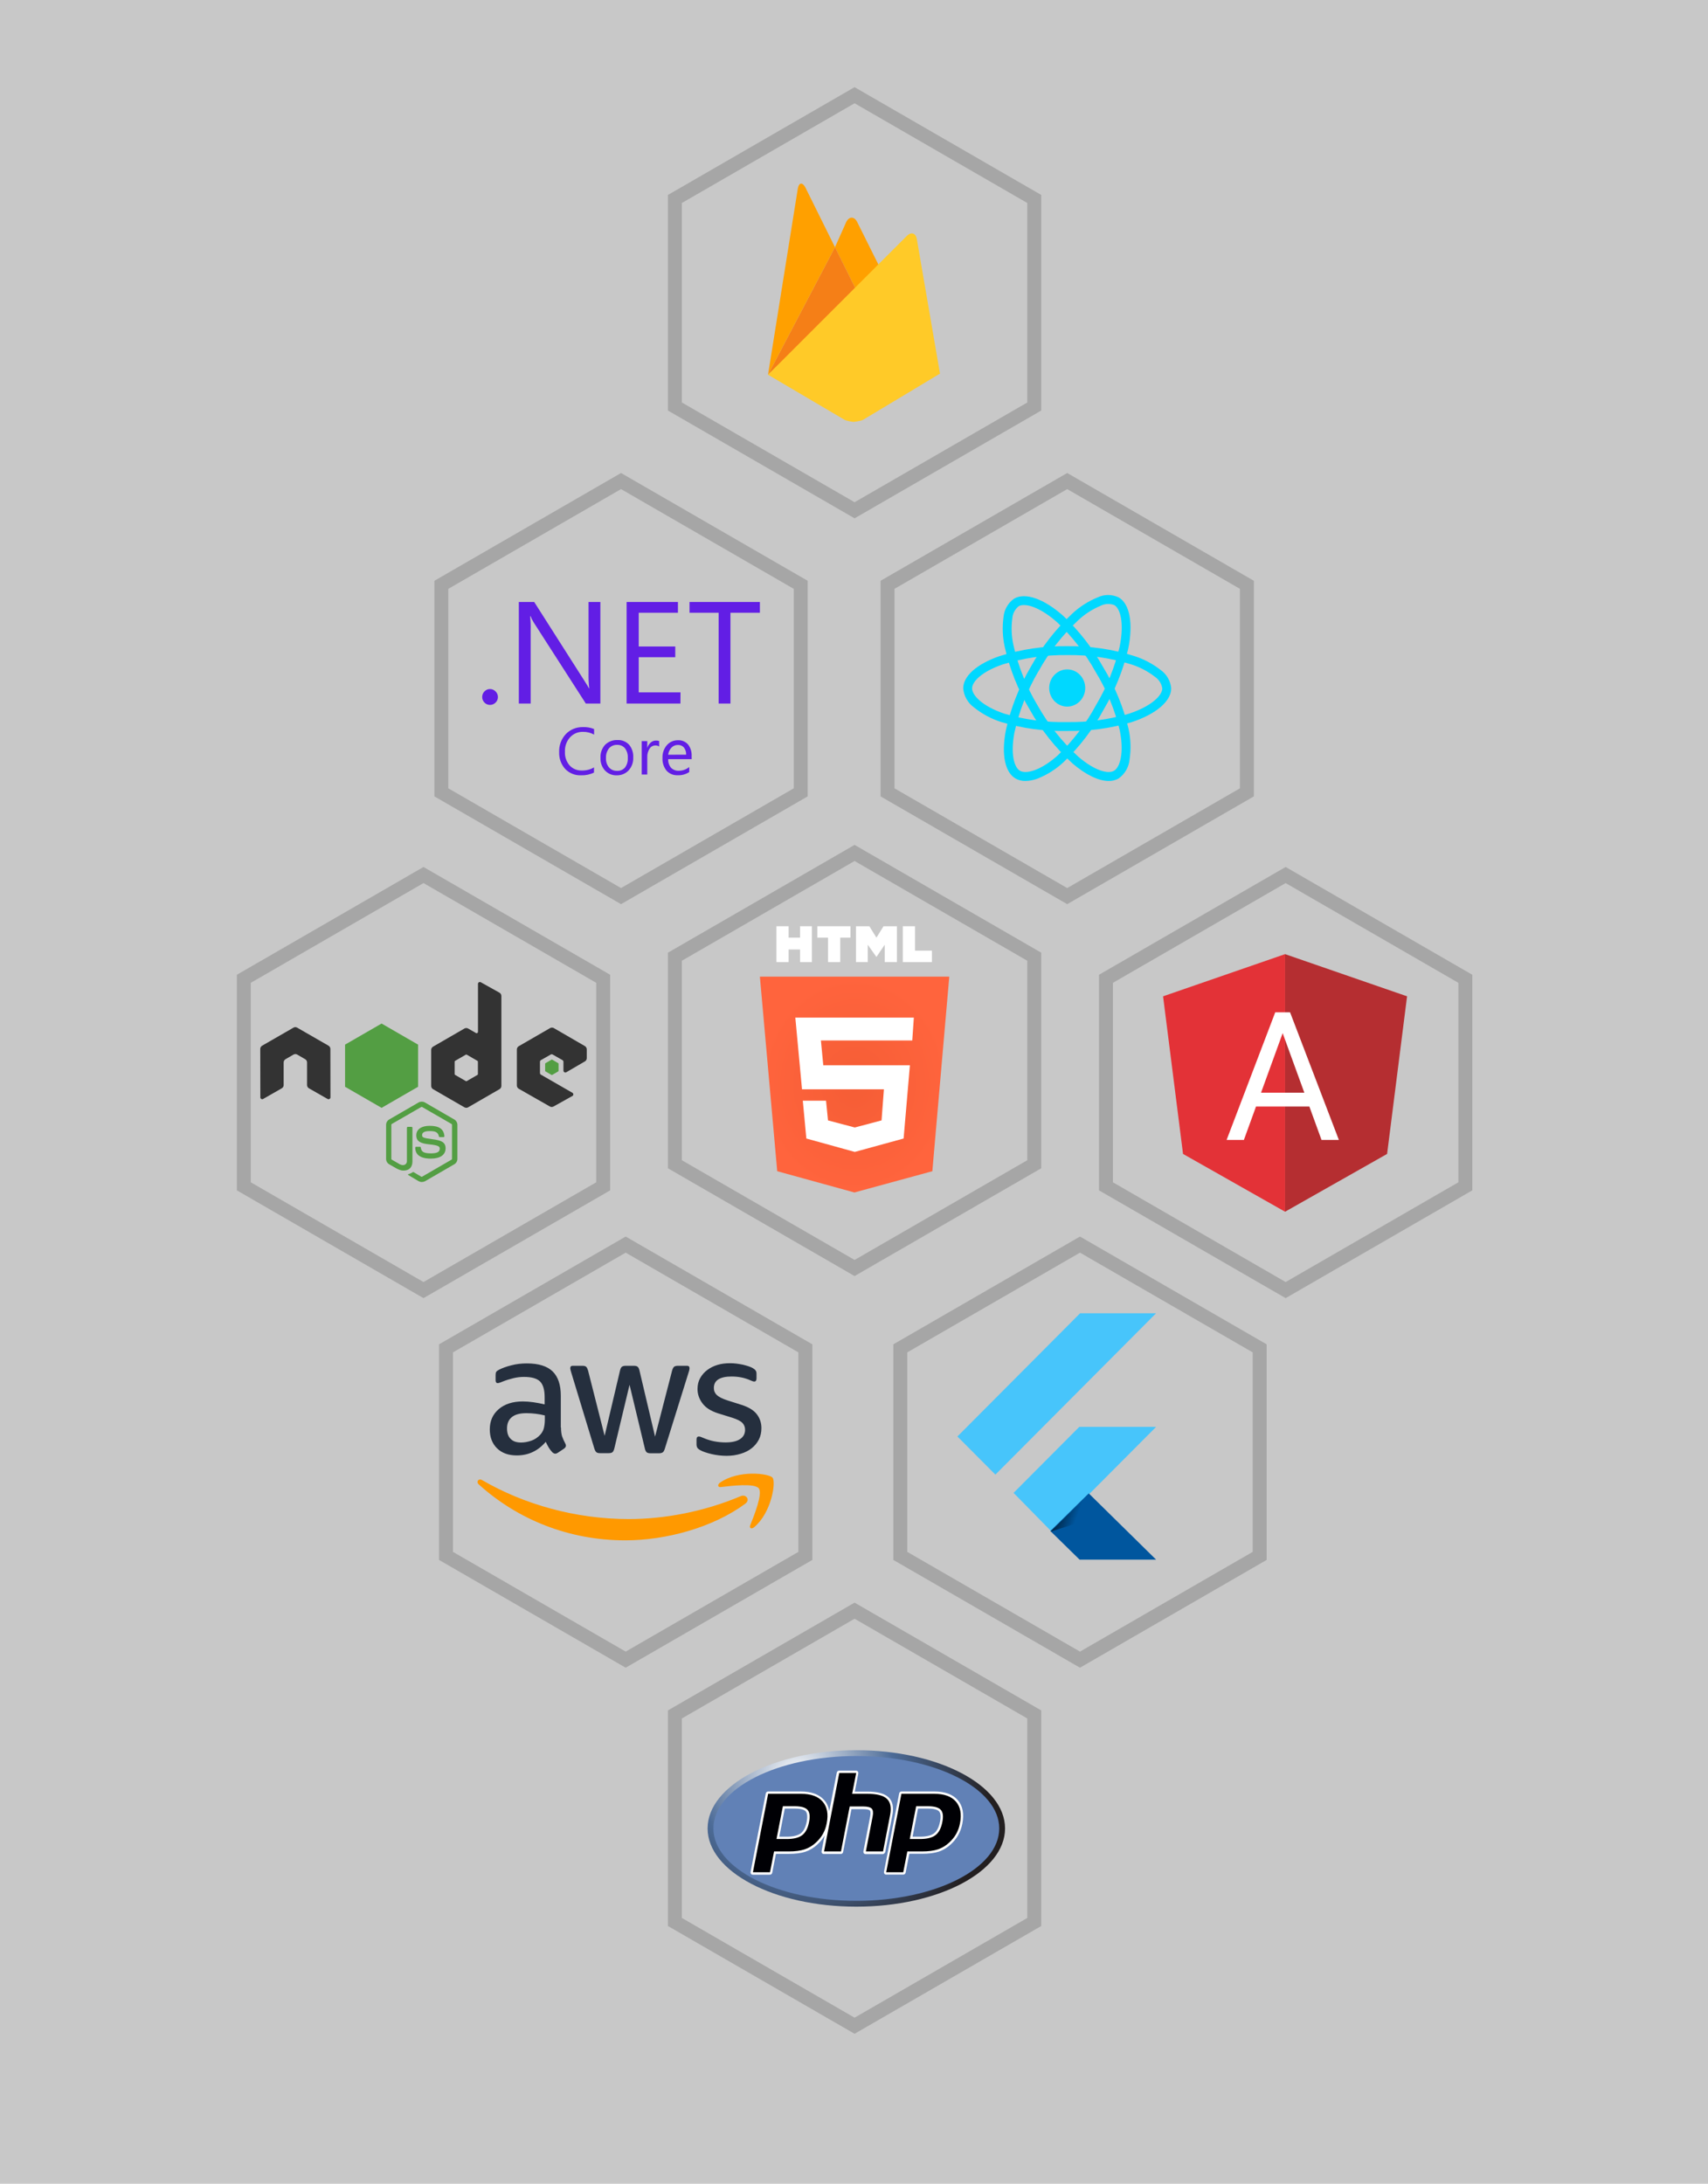 <svg width="1470" height="1879" viewBox="0 0 1470 1879" fill="none" xmlns="http://www.w3.org/2000/svg">
<rect width="1470" height="1879" fill="#C8C8C8"/>
<path d="M580.852 171.214L735.5 81.928L890.148 171.214V349.786L735.5 439.072L580.852 349.786V171.214Z" stroke="#A6A6A6" stroke-width="12"/>
<path d="M763.852 503.214L918.5 413.928L1073.15 503.214V681.786L918.5 771.072L763.852 681.786V503.214Z" stroke="#A6A6A6" stroke-width="12"/>
<path d="M774.852 1160.21L929.5 1070.93L1084.15 1160.21V1338.79L929.5 1428.07L774.852 1338.79V1160.21Z" stroke="#A6A6A6" stroke-width="12"/>
<path d="M580.852 823.214L735.5 733.928L890.148 823.214V1001.79L735.5 1091.07L580.852 1001.79V823.214Z" stroke="#A6A6A6" stroke-width="12"/>
<path d="M379.852 503.214L534.5 413.928L689.148 503.214V681.786L534.5 771.072L379.852 681.786V503.214Z" stroke="#A6A6A6" stroke-width="12"/>
<path d="M580.852 1475.21L735.5 1385.93L890.148 1475.21V1653.79L735.5 1743.07L580.852 1653.79V1475.21Z" stroke="#A6A6A6" stroke-width="12"/>
<path d="M383.852 1160.21L538.5 1070.93L693.148 1160.21V1338.79L538.5 1428.07L383.852 1338.79V1160.21Z" stroke="#A6A6A6" stroke-width="12"/>
<path d="M209.852 842.214L364.5 752.928L519.148 842.214V1020.79L364.5 1110.07L209.852 1020.79V842.214Z" stroke="#A6A6A6" stroke-width="12"/>
<path d="M951.852 842.214L1106.5 752.928L1261.15 842.214V1020.79L1106.5 1110.07L951.852 1020.79V842.214Z" stroke="#A6A6A6" stroke-width="12"/>
<path d="M426.512 594.958C425.9 594.307 425.154 593.791 424.332 593.428C423.51 593.065 422.63 592.893 421.732 592.893C420.833 592.873 419.953 593.065 419.131 593.409C418.309 593.772 417.564 594.288 416.952 594.938C416.321 595.569 415.824 596.315 415.499 597.137C415.174 597.978 415.001 598.858 415.001 599.738C414.982 600.636 415.154 601.516 415.499 602.338C415.843 603.16 416.34 603.906 416.971 604.537C417.583 605.187 418.324 605.702 419.148 606.047C419.971 606.393 420.858 606.562 421.751 606.544C422.642 606.549 423.524 606.374 424.346 606.029C425.167 605.684 425.91 605.176 426.531 604.537C427.181 603.925 427.678 603.179 428.022 602.357C428.366 601.535 428.538 600.655 428.538 599.757C428.538 598.858 428.366 597.978 428.022 597.156C427.659 596.315 427.162 595.569 426.512 594.958ZM506.528 579.432C506.433 583.715 506.643 588.017 507.14 592.281H506.911C506.375 591.229 505.19 589.279 503.374 586.43L459.78 518H446.549V605.359H456.721V542.206C456.836 538.21 456.664 534.214 456.243 530.218H456.625C457.352 532.13 458.289 533.965 459.398 535.686L504.177 605.359H516.7V518H506.528V579.432ZM585.666 595.761H549.72V565.494H581.172V556.278H549.72V527.254H583.467V518H539.3V605.359H585.608L585.666 595.761ZM593.447 518V527.254H618.494V605.359H628.666V527.254H654V518H593.447ZM493.756 627.079C491.216 628.093 488.921 629.638 487.026 631.61C485.076 633.694 483.546 636.142 482.552 638.838C481.558 641.534 481.118 644.382 481.233 647.231C481.042 652.508 482.877 657.671 486.395 661.609C488.154 663.464 490.296 664.898 492.666 665.854C495.037 666.81 497.58 667.231 500.123 667.116C503.947 667.25 507.752 666.447 511.213 664.764L511.251 660.309C508.077 662.164 504.463 663.082 500.792 662.986C498.823 663.063 496.854 662.718 495.037 661.973C493.221 661.227 491.577 660.08 490.238 658.627C487.439 655.376 486.001 651.171 486.223 646.887C485.994 642.356 487.542 637.92 490.525 634.517C491.94 632.949 493.68 631.725 495.611 630.884C497.549 630.059 499.643 629.662 501.748 629.717C505.094 629.66 508.383 630.482 511.308 632.107V627.308C508.274 626.085 505.018 625.512 501.748 625.626C499.014 625.588 496.28 626.066 493.756 627.079ZM541.422 640.769C540.144 639.425 538.59 638.373 536.868 637.687C535.145 637 533.294 636.695 531.442 636.792C529.472 636.696 527.522 637.021 525.686 637.729C523.851 638.436 522.188 639.507 520.773 640.864C519.396 642.394 518.344 644.172 517.656 646.122C516.968 648.073 516.681 650.118 516.815 652.183C516.624 656.103 517.981 659.946 520.581 662.871C521.882 664.267 523.449 665.376 525.208 666.122C526.967 666.848 528.86 667.212 530.753 667.135C532.684 667.192 534.615 666.829 536.413 666.084C538.21 665.338 539.816 664.21 541.135 662.776C543.817 659.753 545.204 655.798 544.998 651.763C545.227 647.748 543.946 643.828 541.422 640.769ZM537.923 660.405C537.082 661.376 536.029 662.141 534.846 662.642C533.663 663.142 532.38 663.365 531.097 663.292C529.778 663.349 528.478 663.101 527.273 662.604C526.069 662.087 524.998 661.323 524.119 660.328C522.286 658.06 521.366 655.19 521.537 652.279C521.365 649.277 522.283 646.314 524.119 643.943C524.979 642.948 526.05 642.165 527.254 641.629C528.459 641.113 529.778 640.864 531.078 640.922C532.378 640.845 533.659 641.094 534.845 641.61C536.03 642.126 537.082 642.91 537.923 643.904C539.661 646.308 540.506 649.243 540.313 652.202C540.504 655.109 539.663 658.034 537.923 660.405ZM560.083 638.895C558.649 640.176 557.598 641.84 557.081 643.694V637.69H552.301V666.447H557.081V651.782C556.928 649.124 557.617 646.467 559.032 644.21C559.548 643.388 560.236 642.7 561.077 642.222C561.919 641.744 562.856 641.457 563.812 641.438C565.035 641.342 566.259 641.667 567.291 642.356V637.614C566.412 637.327 565.494 637.193 564.576 637.232C562.932 637.213 561.345 637.805 560.083 638.895ZM595.264 650.769C595.493 647.117 594.403 643.522 592.205 640.616C591.115 639.392 589.776 638.417 588.266 637.786C586.755 637.155 585.13 636.868 583.505 636.964C581.708 636.907 579.91 637.27 578.247 637.996C576.603 638.723 575.13 639.813 573.945 641.189C571.349 644.218 570.002 648.122 570.178 652.107C569.93 656.084 571.173 660.023 573.658 663.12C574.863 664.439 576.354 665.472 577.998 666.16C579.643 666.848 581.44 667.135 583.218 667.059C586.755 667.231 590.254 666.275 593.199 664.324V660.003C590.683 662.047 587.549 663.18 584.308 663.216C583.065 663.292 581.803 663.101 580.637 662.642C579.471 662.183 578.4 661.514 577.52 660.615C575.812 658.548 574.945 655.913 575.092 653.235H595.302L595.264 650.769ZM575.054 649.43C575.303 647.155 576.297 645.013 577.865 643.35C578.567 642.595 579.42 641.996 580.369 641.591C581.317 641.186 582.34 640.984 583.371 640.998C584.365 640.941 585.34 641.113 586.258 641.495C587.176 641.878 587.979 642.451 588.629 643.197C589.967 644.975 590.637 647.155 590.541 649.373L575.054 649.43Z" fill="#621EE5"/>
<path d="M758.183 232.027L737.668 251.114L718.632 212.716L728.483 190.632C731.045 186.148 735.042 186.199 737.54 190.632L758.183 232.027Z" fill="#FFA000"/>
<path d="M718.632 212.716L737.668 251.114L661 322.433L718.632 212.716Z" fill="#F57F17"/>
<path d="M780.619 202.852C784.283 199.33 788.075 200.534 789.042 205.523L809 321.486L742.849 361.197C740.544 362.478 734.395 363.028 734.395 363.028C734.395 363.028 728.797 362.362 726.664 361.107L661 322.434L780.619 202.852Z" fill="#FFCA28"/>
<path d="M718.632 212.716L661.006 322.434L686.671 162.085C687.619 157.089 690.463 156.608 692.999 161.015L718.632 212.716Z" fill="#FFA000"/>
<path d="M668.911 1007.78L654 840.376H817L802.428 1007.78L735.331 1026.08L668.911 1007.78Z" fill="url(#paint0_angular_1_16)"/>
<path d="M703.476 806.827V797H731.942V806.827H723.131V827.838H712.626V806.827H703.476Z" fill="white"/>
<path d="M736.686 827.838V797H748.208L754.308 806.827L760.407 797H771.929V827.838H761.424V812.927L754.308 823.432L746.852 812.927V827.838H736.686Z" fill="white"/>
<path d="M698.732 827.838V797H688.565V806.827H678.738V797H668.233V827.838H678.738V816.994H688.565V827.838H698.732Z" fill="white"/>
<path d="M777.012 827.838V797H787.518V818.01H802.089V827.838H777.012Z" fill="white"/>
<path d="M785.145 895.274L786.501 875.62H684.499L690.26 937.295H760.746L758.713 964.067L735.669 970.166L712.626 964.067L710.931 947.123H690.938L693.987 979.655L735.669 991.177L777.69 979.655L783.112 916.624H708.559L706.526 895.274H785.145Z" fill="white"/>
<path d="M362.975 1017.07C362.023 1017.07 361.134 1016.81 360.308 1016.37L351.86 1011.35C350.59 1010.65 351.225 1010.4 351.606 1010.27C353.321 1009.7 353.639 1009.57 355.417 1008.56C355.608 1008.43 355.862 1008.49 356.052 1008.62L362.531 1012.49C362.785 1012.62 363.103 1012.62 363.293 1012.49L388.636 997.822C388.89 997.695 389.018 997.441 389.018 997.124V967.843C389.018 967.524 388.89 967.271 388.636 967.144L363.293 952.535C363.039 952.407 362.721 952.407 362.531 952.535L337.188 967.144C336.934 967.271 336.806 967.588 336.806 967.842V997.123C336.806 997.378 336.934 997.695 337.188 997.822L344.111 1001.82C347.859 1003.73 350.209 1001.51 350.209 999.283V970.383C350.209 970.002 350.526 969.621 350.971 969.621H354.21C354.591 969.621 354.972 969.938 354.972 970.383V999.283C354.972 1004.3 352.241 1007.22 347.477 1007.22C346.017 1007.22 344.873 1007.22 341.634 1005.63L334.965 1001.82C333.313 1000.87 332.297 999.092 332.297 997.187V967.906C332.297 966.001 333.313 964.222 334.965 963.269L360.308 948.597C361.896 947.707 364.056 947.707 365.643 948.597L390.986 963.269C392.638 964.222 393.655 966.001 393.655 967.906V997.187C393.655 999.092 392.638 1000.87 390.986 1001.82L365.643 1016.5C364.817 1016.88 363.865 1017.07 362.976 1017.07H362.975ZM370.788 996.933C359.673 996.933 357.386 991.852 357.386 987.533C357.386 987.151 357.704 986.77 358.148 986.77H361.451C361.832 986.77 362.15 987.024 362.15 987.406C362.658 990.772 364.119 992.423 370.852 992.423C376.187 992.423 378.474 991.217 378.474 988.358C378.474 986.707 377.838 985.5 369.518 984.674C362.594 983.975 358.275 982.451 358.275 976.925C358.275 971.78 362.595 968.731 369.836 968.731C377.965 968.731 381.967 971.526 382.476 977.623C382.476 977.815 382.412 978.005 382.285 978.196C382.157 978.322 381.967 978.449 381.777 978.449H378.474C378.156 978.449 377.838 978.196 377.775 977.878C377.013 974.385 375.044 973.241 369.836 973.241C363.992 973.241 363.293 975.274 363.293 976.798C363.293 978.64 364.119 979.212 371.995 980.228C379.807 981.245 383.492 982.705 383.492 988.167C383.428 993.757 378.855 996.933 370.788 996.933Z" fill="#539E43"/>
<path d="M284.341 902.547C284.341 901.404 283.706 900.323 282.69 899.752L255.759 884.254C255.314 883.999 254.806 883.872 254.298 883.809H254.043C253.536 883.809 253.027 883.999 252.583 884.254L225.651 899.752C224.635 900.323 224 901.403 224 902.547L224.064 944.214C224.064 944.785 224.381 945.357 224.889 945.611C225.398 945.929 226.032 945.929 226.477 945.611L242.484 936.465C243.5 935.893 244.135 934.813 244.135 933.67V914.17C244.135 913.027 244.77 911.947 245.787 911.376L252.583 907.438C253.091 907.12 253.663 906.992 254.234 906.992C254.806 906.992 255.377 907.12 255.822 907.438L262.618 911.376C263.635 911.947 264.27 913.027 264.27 914.17V933.67C264.27 934.813 264.905 935.893 265.921 936.465L281.928 945.611C282.175 945.767 282.461 945.85 282.753 945.85C283.046 945.85 283.332 945.767 283.579 945.611C284.087 945.357 284.405 944.785 284.405 944.214L284.341 902.547ZM413.789 845.191C413.281 844.936 412.646 844.936 412.201 845.191C411.693 845.508 411.375 846.016 411.375 846.588V887.874C411.375 888.255 411.185 888.636 410.804 888.891C410.423 889.081 410.042 889.081 409.661 888.891L402.928 885.016C402.434 884.735 401.876 884.587 401.308 884.587C400.74 884.587 400.182 884.735 399.688 885.016L372.757 900.578C371.741 901.149 371.106 902.229 371.106 903.372V934.432C371.106 935.575 371.741 936.656 372.757 937.227L399.688 952.789C400.182 953.07 400.74 953.218 401.308 953.218C401.876 953.218 402.434 953.07 402.928 952.789L429.859 937.227C430.875 936.656 431.511 935.576 431.511 934.432V857.005C431.511 855.798 430.875 854.719 429.859 854.147L413.789 845.191ZM411.312 924.206C411.312 924.524 411.185 924.778 410.931 924.905L401.721 930.24C401.593 930.303 401.451 930.335 401.308 930.335C401.165 930.335 401.024 930.303 400.895 930.24L391.685 924.905C391.431 924.778 391.304 924.46 391.304 924.206V913.535C391.304 913.217 391.431 912.964 391.685 912.837L400.895 907.501C401.024 907.438 401.165 907.405 401.308 907.405C401.451 907.405 401.593 907.438 401.721 907.501L410.931 912.837C411.185 912.963 411.312 913.281 411.312 913.535V924.206ZM503.412 913.281C504.428 912.71 505 911.63 505 910.486V902.928C505 901.785 504.365 900.705 503.412 900.133L476.671 884.635C476.178 884.354 475.619 884.206 475.051 884.206C474.483 884.206 473.925 884.354 473.432 884.635L446.5 900.196C445.484 900.768 444.849 901.848 444.849 902.991V934.051C444.849 935.194 445.484 936.274 446.5 936.846L473.241 952.09C474.258 952.661 475.464 952.661 476.417 952.09L492.614 943.071C493.122 942.817 493.44 942.245 493.44 941.674C493.44 941.102 493.122 940.531 492.614 940.276L465.556 924.714C465.047 924.397 464.73 923.889 464.73 923.317V913.599C464.73 913.028 465.047 912.456 465.556 912.202L474.003 907.374C474.25 907.219 474.537 907.136 474.829 907.136C475.121 907.136 475.407 907.219 475.655 907.374L484.103 912.202C484.611 912.519 484.928 913.027 484.928 913.599V921.221C484.928 921.793 485.246 922.364 485.754 922.618C486.001 922.774 486.288 922.857 486.58 922.857C486.872 922.857 487.158 922.774 487.405 922.618L503.412 913.281Z" fill="#333333"/>
<path d="M474.638 911.82C474.733 911.758 474.843 911.725 474.956 911.725C475.069 911.725 475.179 911.758 475.274 911.82L480.419 914.805C480.609 914.933 480.736 915.123 480.736 915.377V921.348C480.736 921.602 480.609 921.792 480.419 921.919L475.274 924.905C475.179 924.967 475.069 925 474.956 925C474.843 925 474.733 924.967 474.638 924.905L469.494 921.919C469.303 921.792 469.176 921.602 469.176 921.348V915.377C469.176 915.123 469.303 914.932 469.494 914.806L474.638 911.82Z" fill="#539E43"/>
<path d="M328.402 880.722L359.814 898.858V935.13L328.402 953.266L296.989 935.13V898.858L328.402 880.722Z" fill="#539E43"/>
<path d="M1106 821V1042.64L1193.82 992.906L1211 857.293L1106 821Z" fill="#B52E31"/>
<path d="M1106 821L1106 1042.64L1018.18 992.906L1001 857.293L1106 821Z" fill="#E33237"/>
<path d="M1106.91 880.778L1070.55 980.875H1055.69L1097.55 871.047H1107.13L1106.91 880.778ZM1137.38 980.875L1100.95 880.778L1100.72 871.047H1110.3L1152.31 980.875H1137.38ZM1135.49 940.218V952.136H1073.79V940.218H1135.49Z" fill="white"/>
<path d="M482.825 1228.35C482.825 1231.49 483.165 1234.03 483.758 1235.9C484.511 1238 485.418 1240.04 486.47 1242C486.894 1242.68 487.063 1243.36 487.063 1243.95C487.063 1244.8 486.555 1245.65 485.453 1246.49L480.113 1250.05C479.35 1250.56 478.587 1250.82 477.908 1250.82C477.061 1250.82 476.213 1250.39 475.365 1249.63C474.223 1248.4 473.202 1247.07 472.314 1245.65C471.466 1244.21 470.618 1242.59 469.686 1240.65C463.074 1248.44 454.766 1252.34 444.764 1252.34C437.644 1252.34 431.964 1250.31 427.81 1246.24C423.657 1242.17 421.538 1236.75 421.538 1229.96C421.538 1222.76 424.081 1216.91 429.252 1212.5C434.422 1208.09 441.289 1205.89 450.02 1205.89C452.902 1205.89 455.869 1206.14 459.005 1206.57C462.142 1206.99 465.363 1207.67 468.754 1208.43V1202.25C468.754 1195.8 467.397 1191.31 464.769 1188.68C462.057 1186.05 457.479 1184.78 450.952 1184.78C447.985 1184.78 444.934 1185.12 441.797 1185.89C438.661 1186.65 435.609 1187.58 432.642 1188.77C431.286 1189.36 430.269 1189.7 429.675 1189.87C429.082 1190.04 428.658 1190.12 428.319 1190.12C427.132 1190.12 426.539 1189.27 426.539 1187.49V1183.34C426.539 1181.98 426.709 1180.97 427.132 1180.38C427.556 1179.78 428.319 1179.19 429.506 1178.59C432.473 1177.07 436.033 1175.8 440.186 1174.78C444.341 1173.68 448.749 1173.17 453.411 1173.17C463.499 1173.17 470.874 1175.46 475.621 1180.04C480.283 1184.61 482.657 1191.56 482.657 1200.89V1228.35H482.827H482.825ZM448.409 1241.24C451.207 1241.24 454.089 1240.73 457.14 1239.71C460.192 1238.69 462.905 1236.83 465.193 1234.29C466.55 1232.68 467.567 1230.9 468.075 1228.86C468.584 1226.83 468.923 1224.37 468.923 1221.49V1217.93C466.353 1217.3 463.749 1216.82 461.124 1216.49C458.482 1216.15 455.82 1215.98 453.156 1215.98C447.476 1215.98 443.323 1217.08 440.526 1219.37C437.728 1221.66 436.372 1224.88 436.372 1229.12C436.372 1233.1 437.389 1236.07 439.508 1238.1C441.543 1240.22 444.51 1241.24 448.409 1241.24ZM516.478 1250.39C514.952 1250.39 513.935 1250.14 513.257 1249.54C512.579 1249.04 511.985 1247.85 511.477 1246.24L491.557 1180.71C491.047 1179.02 490.793 1177.92 490.793 1177.32C490.793 1175.97 491.471 1175.2 492.828 1175.2H501.135C502.745 1175.2 503.848 1175.46 504.441 1176.05C505.119 1176.56 505.628 1177.75 506.136 1179.36L520.377 1235.47L533.601 1179.36C534.025 1177.66 534.534 1176.56 535.211 1176.05C535.89 1175.54 537.077 1175.2 538.603 1175.2H545.384C546.994 1175.2 548.097 1175.46 548.774 1176.05C549.453 1176.56 550.046 1177.75 550.385 1179.36L563.779 1236.15L578.443 1179.36C578.951 1177.66 579.545 1176.56 580.138 1176.05C580.816 1175.54 581.918 1175.2 583.444 1175.2H591.327C592.684 1175.2 593.447 1175.88 593.447 1177.32C593.447 1177.75 593.362 1178.17 593.277 1178.68C593.192 1179.19 593.023 1179.87 592.684 1180.8L572.254 1246.32C571.746 1248.02 571.153 1249.12 570.474 1249.63C569.796 1250.14 568.694 1250.48 567.254 1250.48H559.964C558.353 1250.48 557.251 1250.22 556.572 1249.63C555.894 1249.04 555.301 1247.93 554.962 1246.24L541.822 1191.56L528.768 1246.15C528.345 1247.85 527.836 1248.95 527.158 1249.54C526.48 1250.14 525.293 1250.39 523.768 1250.39H516.477H516.478ZM625.405 1252.68C620.997 1252.68 616.589 1252.17 612.351 1251.16C608.112 1250.14 604.807 1249.04 602.603 1247.77C601.246 1247 600.313 1246.15 599.975 1245.39C599.645 1244.64 599.472 1243.84 599.466 1243.02V1238.69C599.466 1236.92 600.144 1236.07 601.416 1236.07C601.935 1236.07 602.451 1236.16 602.942 1236.32C603.45 1236.49 604.213 1236.83 605.061 1237.17C608.055 1238.49 611.181 1239.48 614.385 1240.14C617.706 1240.81 621.085 1241.15 624.473 1241.15C629.813 1241.15 633.967 1240.22 636.849 1238.36C639.731 1236.49 641.257 1233.78 641.257 1230.3C641.257 1227.93 640.494 1225.98 638.968 1224.37C637.442 1222.76 634.56 1221.32 630.407 1219.96L618.115 1216.15C611.927 1214.2 607.35 1211.31 604.552 1207.5C601.755 1203.77 600.314 1199.62 600.314 1195.21C600.314 1191.65 601.077 1188.51 602.603 1185.8C604.128 1183.09 606.163 1180.71 608.706 1178.85C611.249 1176.9 614.131 1175.46 617.522 1174.44C620.912 1173.42 624.472 1173 628.202 1173C630.067 1173 632.017 1173.08 633.882 1173.34C635.832 1173.59 637.612 1173.93 639.392 1174.27C641.087 1174.69 642.698 1175.12 644.224 1175.63C645.75 1176.14 646.936 1176.64 647.784 1177.15C648.971 1177.83 649.818 1178.51 650.327 1179.27C650.836 1179.95 651.09 1180.88 651.09 1182.07V1186.05C651.09 1187.83 650.412 1188.77 649.14 1188.77C648.462 1188.77 647.36 1188.43 645.92 1187.75C641.087 1185.55 635.662 1184.44 629.644 1184.44C624.812 1184.44 620.997 1185.21 618.369 1186.82C615.742 1188.43 614.385 1190.89 614.385 1194.36C614.385 1196.74 615.233 1198.77 616.928 1200.38C618.624 1201.99 621.76 1203.6 626.253 1205.04L638.29 1208.86C644.393 1210.81 648.801 1213.52 651.429 1216.99C654.057 1220.47 655.329 1224.45 655.329 1228.86C655.329 1232.51 654.565 1235.81 653.124 1238.69C651.599 1241.58 649.564 1244.12 646.936 1246.15C644.308 1248.27 641.172 1249.8 637.527 1250.9C633.712 1252.09 629.728 1252.68 625.405 1252.68Z" fill="#252F3E"/>
<path d="M641.426 1293.88C613.538 1314.48 573.018 1325.41 538.179 1325.41C489.352 1325.41 445.358 1307.36 412.129 1277.35C409.501 1274.98 411.874 1271.76 415.01 1273.62C450.952 1294.47 495.286 1307.1 541.146 1307.1C572.086 1307.1 606.078 1300.66 637.358 1287.44C642.02 1285.32 646.004 1290.49 641.426 1293.88ZM653.04 1280.66C649.48 1276.08 629.474 1278.45 620.404 1279.55C617.691 1279.89 617.267 1277.52 619.726 1275.74C635.662 1264.55 661.856 1267.77 664.907 1271.5C667.959 1275.32 664.059 1301.51 649.14 1314.05C646.852 1316 644.648 1314.99 645.665 1312.44C649.055 1304.05 656.6 1285.15 653.04 1280.66Z" fill="#FF9900"/>
<path d="M737 1640.6C807.692 1640.6 865 1610.47 865 1573.3C865 1536.13 807.692 1506 737 1506C666.308 1506 609 1536.13 609 1573.3C609 1610.47 666.308 1640.6 737 1640.6Z" fill="url(#paint1_radial_1_16)"/>
<path d="M737 1635.6C804.931 1635.6 860 1607.71 860 1573.3C860 1538.89 804.931 1511 737 1511C669.069 1511 614 1538.89 614 1573.3C614 1607.71 669.069 1635.6 737 1635.6Z" fill="#6181B6"/>
<path d="M761.9 1593.5L768 1562.1C769.4 1555 768.2 1549.7 764.6 1546.4C761.1 1543.2 755.1 1541.6 746.3 1541.6H735.7L738.7 1526C738.8 1525.4 738.7 1524.8 738.3 1524.3C737.9 1523.8 737.4 1523.6 736.8 1523.6H722.2C721.2 1523.6 720.4 1524.3 720.2 1525.2L713.7 1558.5C713.1 1554.7 711.7 1551.5 709.3 1548.9C705 1544 698.3 1541.5 689.2 1541.5H661.1C660.1 1541.5 659.3 1542.2 659.1 1543.1L646 1610.7C645.9 1611.3 646 1611.9 646.4 1612.4C646.8 1612.9 647.3 1613.1 647.9 1613.1H662.6C663.6 1613.1 664.4 1612.4 664.6 1611.5L667.8 1595.2H678.7C684.4 1595.2 689.3 1594.6 693 1593.4C696.9 1592.1 700.4 1590 703.5 1587.1C706 1584.8 708.1 1582.2 709.7 1579.4L707.1 1592.9C707 1593.5 707.1 1594.1 707.5 1594.6C707.9 1595.1 708.4 1595.3 709 1595.3H723.6C724.6 1595.3 725.4 1594.6 725.6 1593.7L732.8 1556.7H742.8C747.1 1556.7 748.3 1557.5 748.7 1557.9C749 1558.2 749.6 1559.4 748.9 1563.1L743.1 1593C743 1593.6 743.1 1594.2 743.5 1594.7C743.9 1595.2 744.4 1595.4 745 1595.4H760C760.9 1595.1 761.7 1594.4 761.9 1593.5ZM694.3 1567.5C693.4 1572.2 691.7 1575.6 689.2 1577.5C686.7 1579.4 682.6 1580.4 677.2 1580.4H670.7L675.4 1556.2H683.8C690 1556.2 692.5 1557.5 693.5 1558.6C694.8 1560.2 695.1 1563.3 694.3 1567.5ZM824.3 1548.9C820 1544 813.3 1541.5 804.2 1541.5H775.9C774.9 1541.5 774.1 1542.2 773.9 1543.1L760.8 1610.6C760.7 1611.2 760.8 1611.8 761.2 1612.3C761.6 1612.8 762.1 1613 762.7 1613H777.4C778.4 1613 779.2 1612.3 779.4 1611.4L782.6 1595.1H793.5C799.2 1595.1 804.1 1594.5 807.8 1593.3C811.7 1592 815.2 1589.9 818.3 1587C820.9 1584.6 823.1 1581.9 824.7 1579C826.3 1576.1 827.5 1572.9 828.2 1569.4C829.9 1560.7 828.6 1553.9 824.3 1548.9ZM809 1567.5C808.1 1572.2 806.4 1575.6 803.9 1577.5C801.4 1579.4 797.3 1580.4 791.9 1580.4H785.4L790.1 1556.2H798.5C804.7 1556.2 807.2 1557.5 808.2 1558.6C809.6 1560.2 809.9 1563.3 809 1567.5Z" fill="white"/>
<path d="M683.8 1554.2C689.4 1554.2 693.1 1555.2 695 1557.3C696.9 1559.4 697.3 1562.9 696.3 1567.9C695.3 1573.1 693.3 1576.9 690.4 1579.1C687.5 1581.3 683.1 1582.4 677.2 1582.4H668.3L673.8 1554.2H683.8ZM648 1611H662.7L666.2 1593.1H678.8C684.4 1593.1 688.9 1592.5 692.5 1591.3C696.1 1590.1 699.3 1588.2 702.3 1585.4C704.8 1583.1 706.8 1580.6 708.3 1577.9C709.8 1575.2 710.9 1572.2 711.5 1568.9C713.1 1560.9 711.9 1554.7 708 1550.2C704.1 1545.7 697.9 1543.5 689.4 1543.5H661.1L648 1611ZM722.3 1525.6H736.9L733.4 1543.5H746.4C754.6 1543.5 760.2 1544.9 763.3 1547.8C766.4 1550.7 767.3 1555.3 766.1 1561.7L760 1593.1H745.2L751 1563.2C751.7 1559.8 751.4 1557.5 750.3 1556.3C749.2 1555.1 746.7 1554.4 743 1554.4H731.3L723.8 1593.1H709.2L722.3 1525.6ZM798.5 1554.2C804.1 1554.2 807.8 1555.2 809.7 1557.3C811.6 1559.4 812 1562.9 811 1567.9C810 1573.1 808 1576.9 805.1 1579.1C802.2 1581.3 797.8 1582.4 791.9 1582.4H783L788.5 1554.2H798.5ZM762.7 1611H777.4L780.9 1593.1H793.5C799.1 1593.1 803.6 1592.5 807.2 1591.3C810.8 1590.1 814 1588.2 817 1585.4C819.5 1583.1 821.5 1580.6 823 1577.9C824.5 1575.2 825.6 1572.2 826.2 1568.9C827.8 1560.9 826.6 1554.7 822.7 1550.2C818.8 1545.7 812.6 1543.5 804.1 1543.5H775.8L762.7 1611Z" fill="#000004"/>
<path d="M918.5 608C927.06 608 934 600.837 934 592C934 583.163 927.06 576 918.5 576C909.94 576 903 583.163 903 592C903 600.837 909.94 608 918.5 608Z" fill="#00D8FF"/>
<path d="M918.5 628.947C899.29 629.411 880.129 626.823 861.731 621.279C853.233 618.587 845.306 614.345 838.353 608.768C835.699 606.863 833.49 604.407 831.875 601.568C830.261 598.729 829.28 595.574 829 592.321C829 581.759 840.609 571.407 860.056 564.634C878.946 558.632 898.682 555.724 918.5 556.021C938.054 555.748 957.525 558.604 976.176 564.481C984.361 567.089 992.019 571.126 998.794 576.404C1001.4 578.22 1003.58 580.587 1005.17 583.338C1006.76 586.089 1007.73 589.155 1008 592.321C1008 603.298 995.023 614.423 974.118 621.337C956.077 626.7 937.319 629.267 918.5 628.947ZM918.5 563.663C899.54 563.409 880.66 566.175 862.569 571.854C844.669 578.097 836.646 586.634 836.646 592.302C836.646 598.231 845.27 607.554 864.205 614.027C881.805 619.304 900.131 621.76 918.5 621.305C936.505 621.627 954.453 619.192 971.721 614.084C991.379 607.573 1000.33 598.238 1000.33 592.321C1000.01 590.29 999.266 588.349 998.154 586.619C997.043 584.889 995.585 583.408 993.872 582.27C987.81 577.587 980.969 574.009 973.664 571.701C955.822 566.102 937.199 563.388 918.5 563.663Z" fill="#00D8FF"/>
<path d="M882.503 671.996C879.54 672.064 876.612 671.337 874.018 669.888C864.923 664.581 861.773 649.276 865.59 628.941C869.799 609.479 877.091 590.835 887.184 573.729C896.652 556.568 908.773 541.051 923.087 527.764C929.395 521.947 936.671 517.307 944.579 514.059C947.439 512.703 950.56 512 953.718 512C956.877 512 959.997 512.703 962.858 514.059C972.315 519.572 975.446 536.457 971.032 558.129C966.693 576.534 959.59 594.158 949.971 610.385C940.837 627.343 929.097 642.726 915.192 655.958C908.656 662.003 901.07 666.772 892.817 670.023C889.514 671.263 886.026 671.93 882.503 671.996ZM893.764 577.546C884.136 593.926 877.147 611.751 873.059 630.354C869.547 649.083 872.919 660.347 877.822 663.212C882.903 666.187 895.237 663.367 910.213 650.131C923.487 637.454 934.692 622.729 943.411 606.504C952.626 590.991 959.439 574.141 963.613 556.542C967.767 536.142 964.179 523.652 959.085 520.683C957.176 519.943 955.136 519.612 953.094 519.711C951.052 519.809 949.052 520.335 947.221 521.255C940.182 524.194 933.711 528.365 928.104 533.579C914.428 546.305 902.85 561.161 893.808 577.584L893.764 577.546Z" fill="#00D8FF"/>
<path d="M954.199 671.996C945.53 671.996 934.519 666.755 923.053 656.908C908.381 643.572 895.964 627.954 886.284 610.659C876.243 593.88 868.956 575.604 864.697 556.525C862.85 548.131 862.507 539.476 863.686 530.963C863.958 527.804 864.921 524.744 866.506 521.998C868.092 519.252 870.261 516.887 872.861 515.069C882.375 509.567 898.517 515.223 914.992 529.831C928.687 542.754 940.318 557.699 949.477 574.144C959.511 590.531 966.876 608.407 971.295 627.102C973.221 635.804 973.518 644.787 972.171 653.597C971.851 656.846 970.83 659.988 969.181 662.806C967.531 665.624 965.29 668.053 962.612 669.925C960.041 671.348 957.138 672.063 954.199 671.996ZM892.906 606.812C902.192 623.341 914.053 638.288 928.044 651.092C942.433 663.458 953.847 666.116 958.754 663.234C963.873 660.263 967.648 648.133 963.758 628.508C959.496 610.659 952.432 593.596 942.83 577.952C934.089 562.213 922.988 547.903 909.912 535.519C894.403 521.767 881.824 518.693 876.699 521.658C875.102 522.954 873.791 524.568 872.85 526.396C871.908 528.224 871.356 530.227 871.229 532.279C870.212 539.872 870.543 547.584 872.208 555.061C876.305 573.307 883.294 590.782 892.912 606.825L892.906 606.812Z" fill="#00D8FF"/>
<path d="M929.618 1130L824 1236.04L856.69 1268.86L995 1130H929.618ZM928.882 1227.79L872.331 1284.56L905.145 1318L937.775 1285.24L995 1227.79H928.882Z" fill="#47C5FB"/>
<path d="M904 1317.36L929.157 1342H995L937.045 1285L904 1317.36Z" fill="#00569E"/>
<path d="M904 1318L932.199 1308.94L935 1288L904 1318Z" fill="url(#paint2_linear_1_16)" fill-opacity="0.8"/>
<defs>
<radialGradient id="paint0_angular_1_16" cx="0" cy="0" r="1" gradientUnits="userSpaceOnUse" gradientTransform="translate(735.5 933.229) rotate(90) scale(92.852 81.5)">
<stop stop-color="#F55D35"/>
<stop offset="1" stop-color="#FF643D"/>
</radialGradient>
<radialGradient id="paint1_radial_1_16" cx="0" cy="0" r="1" gradientUnits="userSpaceOnUse" gradientTransform="translate(685.852 1529.67) scale(168.095 168.095)">
<stop stop-color="white"/>
<stop offset="0.5" stop-color="#4C6B97"/>
<stop offset="1" stop-color="#231F20"/>
</radialGradient>
<linearGradient id="paint2_linear_1_16" x1="905.225" y1="1296.1" x2="927.356" y2="1304.34" gradientUnits="userSpaceOnUse">
<stop/>
<stop offset="1" stop-opacity="0"/>
</linearGradient>
</defs>
</svg>
